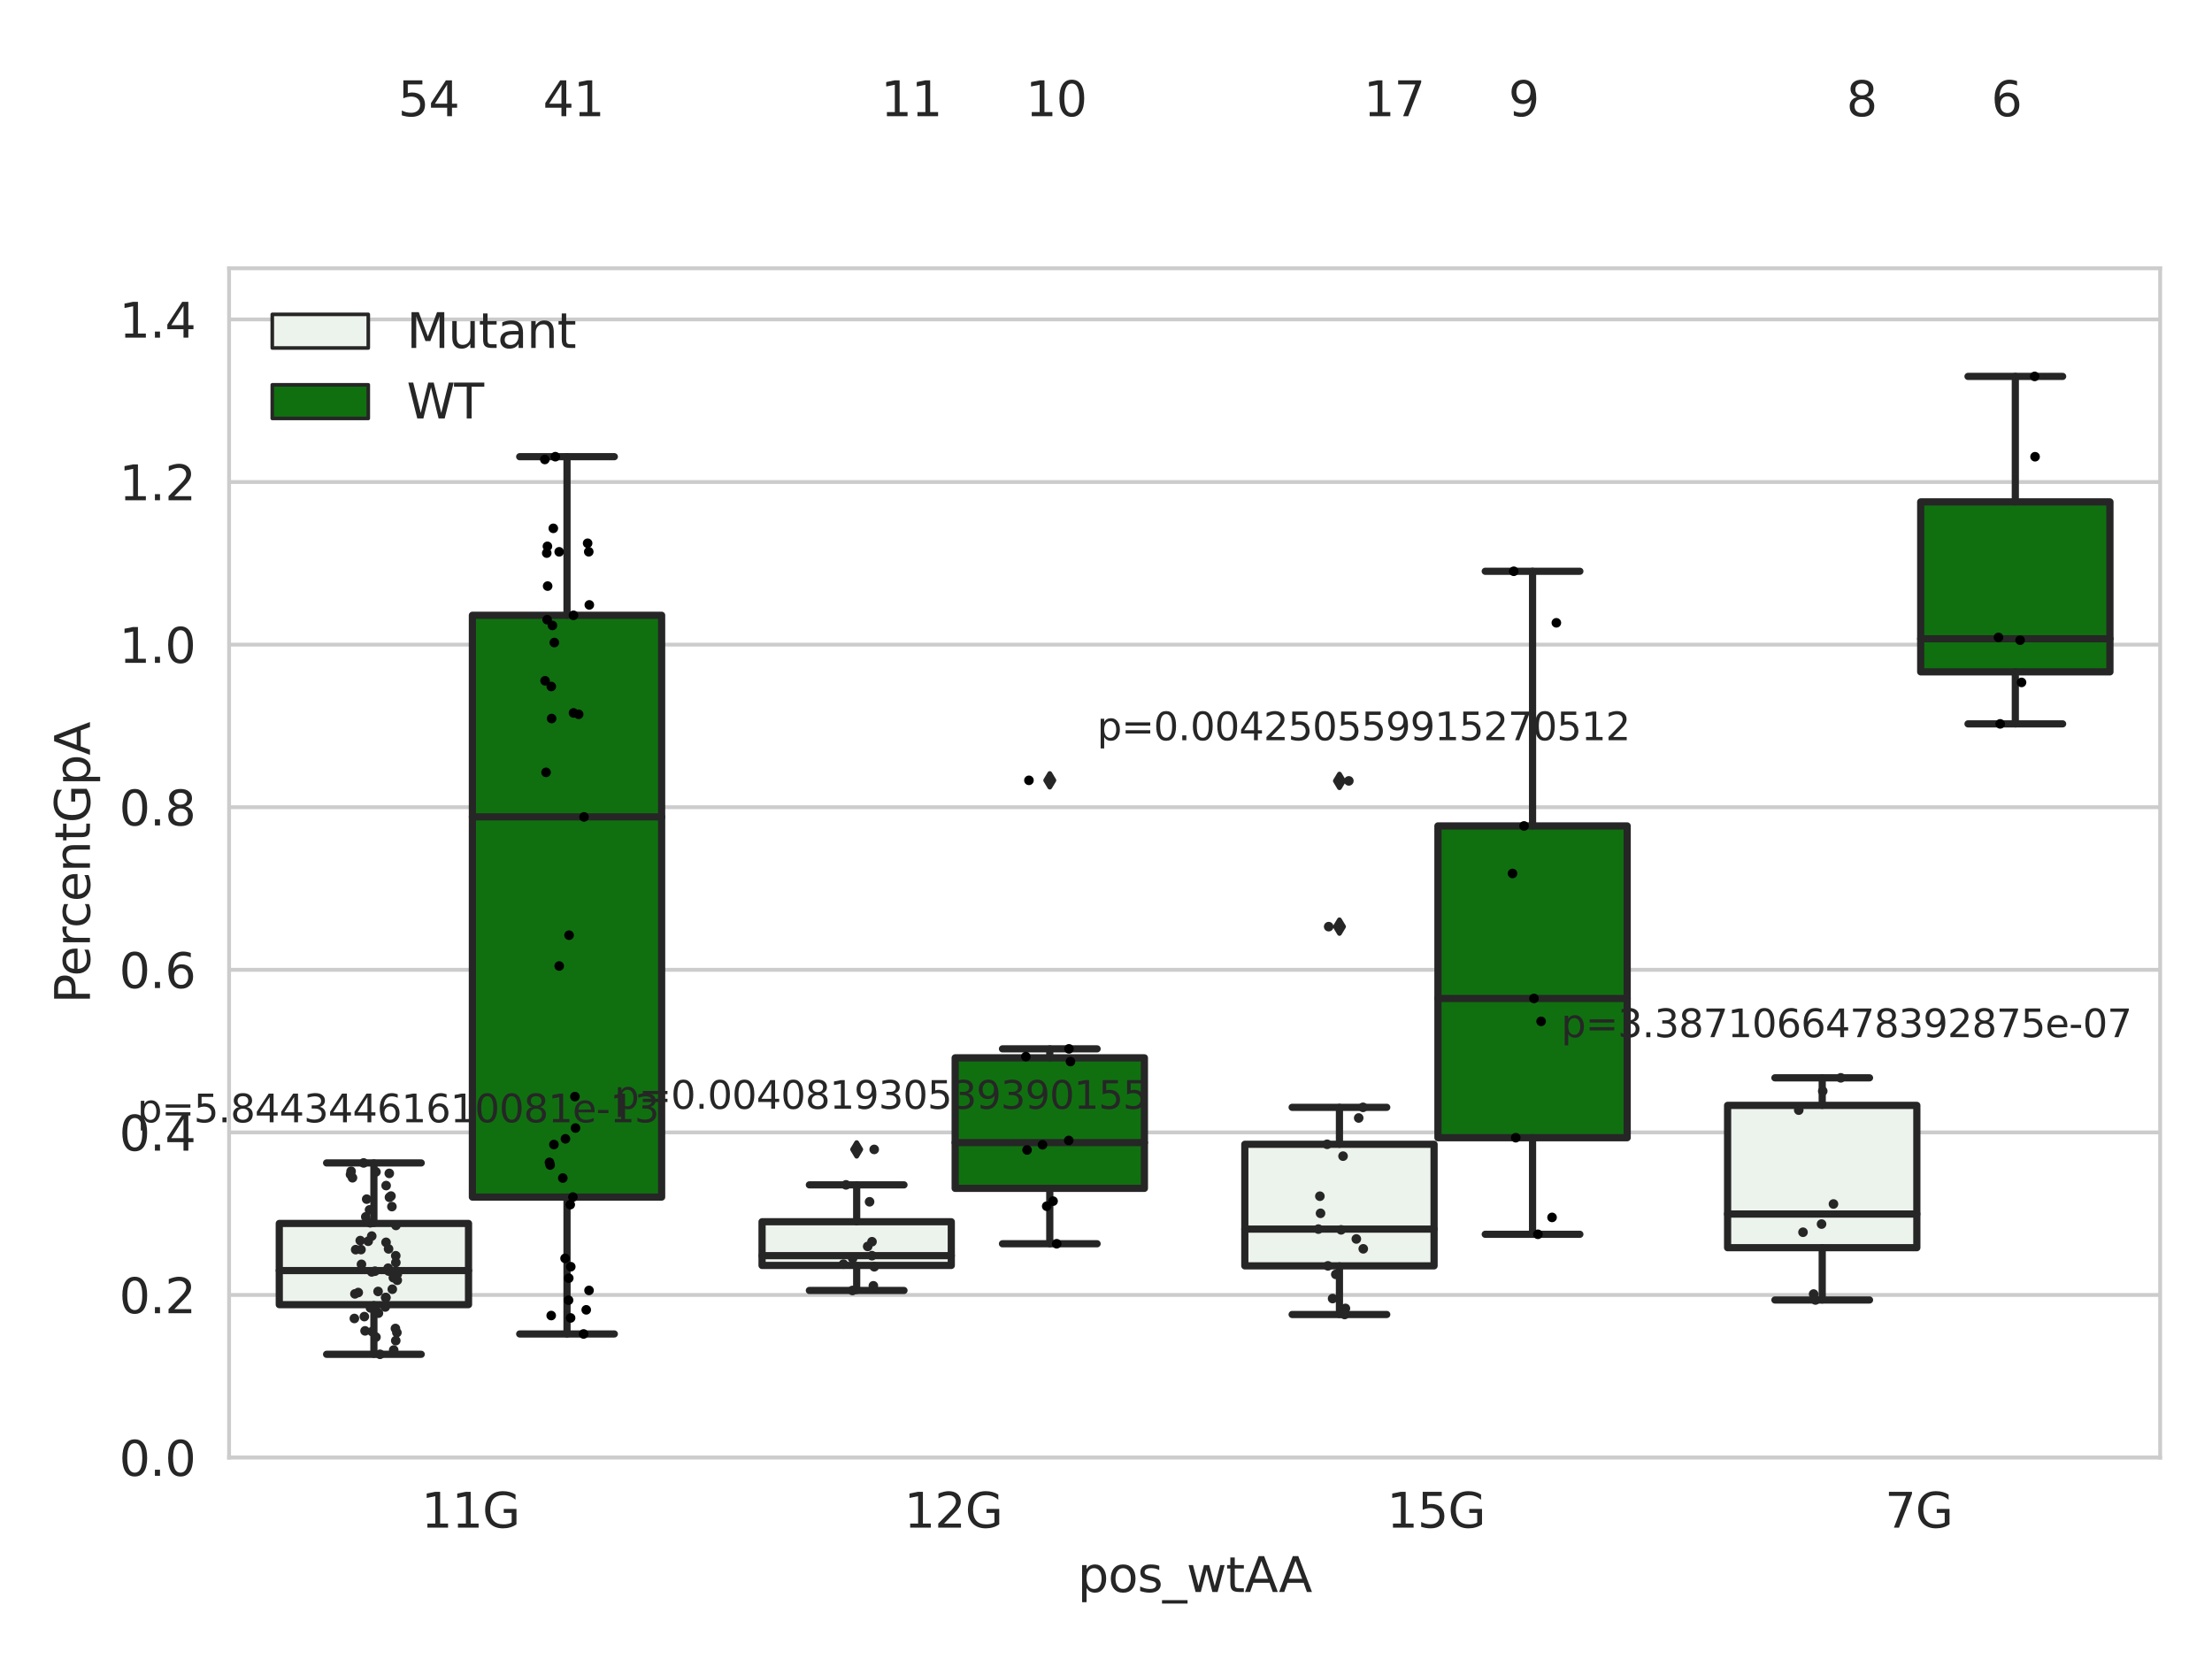 <?xml version="1.0" encoding="utf-8" standalone="no"?>
<!DOCTYPE svg PUBLIC "-//W3C//DTD SVG 1.1//EN"
  "http://www.w3.org/Graphics/SVG/1.1/DTD/svg11.dtd">
<svg xmlns:xlink="http://www.w3.org/1999/xlink" width="460.8pt" height="345.6pt" viewBox="0 0 460.8 345.6" xmlns="http://www.w3.org/2000/svg" version="1.1">
 <defs>
  <style type="text/css">*{stroke-linejoin: round; stroke-linecap: butt}</style>
 </defs>
 <g id="figure_1">
  <g id="patch_1">
   <path d="M 0 345.6 
L 460.8 345.6 
L 460.8 0 
L 0 0 
z
" style="fill: #ffffff"/>
  </g>
  <g id="axes_1">
   <g id="patch_2">
    <path d="M 47.72 303.64 
L 450 303.64 
L 450 55.89 
L 47.72 55.89 
z
" style="fill: #ffffff"/>
   </g>
   <g id="matplotlib.axis_1">
    <g id="xtick_1">
     <g id="text_1">
      <!-- 11G -->
      <g style="fill: #262626" transform="translate(87.768 318.238) scale(0.1 -0.1)">
       <defs>
        <path id="DejaVuSans-31" d="M 794 531 
L 1825 531 
L 1825 4091 
L 703 3866 
L 703 4441 
L 1819 4666 
L 2450 4666 
L 2450 531 
L 3481 531 
L 3481 0 
L 794 0 
L 794 531 
z
" transform="scale(0.016)"/>
        <path id="DejaVuSans-47" d="M 3809 666 
L 3809 1919 
L 2778 1919 
L 2778 2438 
L 4434 2438 
L 4434 434 
Q 4069 175 3628 42 
Q 3188 -91 2688 -91 
Q 1594 -91 976 548 
Q 359 1188 359 2328 
Q 359 3472 976 4111 
Q 1594 4750 2688 4750 
Q 3144 4750 3555 4637 
Q 3966 4525 4313 4306 
L 4313 3634 
Q 3963 3931 3569 4081 
Q 3175 4231 2741 4231 
Q 1884 4231 1454 3753 
Q 1025 3275 1025 2328 
Q 1025 1384 1454 906 
Q 1884 428 2741 428 
Q 3075 428 3337 486 
Q 3600 544 3809 666 
z
" transform="scale(0.016)"/>
       </defs>
       <use xlink:href="#DejaVuSans-31"/>
       <use xlink:href="#DejaVuSans-31" x="63.623"/>
       <use xlink:href="#DejaVuSans-47" x="127.246"/>
      </g>
     </g>
    </g>
    <g id="xtick_2">
     <g id="text_2">
      <!-- 12G -->
      <g style="fill: #262626" transform="translate(188.338 318.238) scale(0.1 -0.1)">
       <defs>
        <path id="DejaVuSans-32" d="M 1228 531 
L 3431 531 
L 3431 0 
L 469 0 
L 469 531 
Q 828 903 1448 1529 
Q 2069 2156 2228 2338 
Q 2531 2678 2651 2914 
Q 2772 3150 2772 3378 
Q 2772 3750 2511 3984 
Q 2250 4219 1831 4219 
Q 1534 4219 1204 4116 
Q 875 4013 500 3803 
L 500 4441 
Q 881 4594 1212 4672 
Q 1544 4750 1819 4750 
Q 2544 4750 2975 4387 
Q 3406 4025 3406 3419 
Q 3406 3131 3298 2873 
Q 3191 2616 2906 2266 
Q 2828 2175 2409 1742 
Q 1991 1309 1228 531 
z
" transform="scale(0.016)"/>
       </defs>
       <use xlink:href="#DejaVuSans-31"/>
       <use xlink:href="#DejaVuSans-32" x="63.623"/>
       <use xlink:href="#DejaVuSans-47" x="127.246"/>
      </g>
     </g>
    </g>
    <g id="xtick_3">
     <g id="text_3">
      <!-- 15G -->
      <g style="fill: #262626" transform="translate(288.908 318.238) scale(0.1 -0.1)">
       <defs>
        <path id="DejaVuSans-35" d="M 691 4666 
L 3169 4666 
L 3169 4134 
L 1269 4134 
L 1269 2991 
Q 1406 3038 1543 3061 
Q 1681 3084 1819 3084 
Q 2600 3084 3056 2656 
Q 3513 2228 3513 1497 
Q 3513 744 3044 326 
Q 2575 -91 1722 -91 
Q 1428 -91 1123 -41 
Q 819 9 494 109 
L 494 744 
Q 775 591 1075 516 
Q 1375 441 1709 441 
Q 2250 441 2565 725 
Q 2881 1009 2881 1497 
Q 2881 1984 2565 2268 
Q 2250 2553 1709 2553 
Q 1456 2553 1204 2497 
Q 953 2441 691 2322 
L 691 4666 
z
" transform="scale(0.016)"/>
       </defs>
       <use xlink:href="#DejaVuSans-31"/>
       <use xlink:href="#DejaVuSans-35" x="63.623"/>
       <use xlink:href="#DejaVuSans-47" x="127.246"/>
      </g>
     </g>
    </g>
    <g id="xtick_4">
     <g id="text_4">
      <!-- 7G -->
      <g style="fill: #262626" transform="translate(392.66 318.238) scale(0.1 -0.1)">
       <defs>
        <path id="DejaVuSans-37" d="M 525 4666 
L 3525 4666 
L 3525 4397 
L 1831 0 
L 1172 0 
L 2766 4134 
L 525 4134 
L 525 4666 
z
" transform="scale(0.016)"/>
       </defs>
       <use xlink:href="#DejaVuSans-37"/>
       <use xlink:href="#DejaVuSans-47" x="63.623"/>
      </g>
     </g>
    </g>
    <g id="text_5">
     <!-- pos_wtAA -->
     <g style="fill: #262626" transform="translate(224.494 331.638) scale(0.1 -0.1)">
      <defs>
       <path id="DejaVuSans-70" d="M 1159 525 
L 1159 -1331 
L 581 -1331 
L 581 3500 
L 1159 3500 
L 1159 2969 
Q 1341 3281 1617 3432 
Q 1894 3584 2278 3584 
Q 2916 3584 3314 3078 
Q 3713 2572 3713 1747 
Q 3713 922 3314 415 
Q 2916 -91 2278 -91 
Q 1894 -91 1617 61 
Q 1341 213 1159 525 
z
M 3116 1747 
Q 3116 2381 2855 2742 
Q 2594 3103 2138 3103 
Q 1681 3103 1420 2742 
Q 1159 2381 1159 1747 
Q 1159 1113 1420 752 
Q 1681 391 2138 391 
Q 2594 391 2855 752 
Q 3116 1113 3116 1747 
z
" transform="scale(0.016)"/>
       <path id="DejaVuSans-6f" d="M 1959 3097 
Q 1497 3097 1228 2736 
Q 959 2375 959 1747 
Q 959 1119 1226 758 
Q 1494 397 1959 397 
Q 2419 397 2687 759 
Q 2956 1122 2956 1747 
Q 2956 2369 2687 2733 
Q 2419 3097 1959 3097 
z
M 1959 3584 
Q 2709 3584 3137 3096 
Q 3566 2609 3566 1747 
Q 3566 888 3137 398 
Q 2709 -91 1959 -91 
Q 1206 -91 779 398 
Q 353 888 353 1747 
Q 353 2609 779 3096 
Q 1206 3584 1959 3584 
z
" transform="scale(0.016)"/>
       <path id="DejaVuSans-73" d="M 2834 3397 
L 2834 2853 
Q 2591 2978 2328 3040 
Q 2066 3103 1784 3103 
Q 1356 3103 1142 2972 
Q 928 2841 928 2578 
Q 928 2378 1081 2264 
Q 1234 2150 1697 2047 
L 1894 2003 
Q 2506 1872 2764 1633 
Q 3022 1394 3022 966 
Q 3022 478 2636 193 
Q 2250 -91 1575 -91 
Q 1294 -91 989 -36 
Q 684 19 347 128 
L 347 722 
Q 666 556 975 473 
Q 1284 391 1588 391 
Q 1994 391 2212 530 
Q 2431 669 2431 922 
Q 2431 1156 2273 1281 
Q 2116 1406 1581 1522 
L 1381 1569 
Q 847 1681 609 1914 
Q 372 2147 372 2553 
Q 372 3047 722 3315 
Q 1072 3584 1716 3584 
Q 2034 3584 2315 3537 
Q 2597 3491 2834 3397 
z
" transform="scale(0.016)"/>
       <path id="DejaVuSans-5f" d="M 3263 -1063 
L 3263 -1509 
L -63 -1509 
L -63 -1063 
L 3263 -1063 
z
" transform="scale(0.016)"/>
       <path id="DejaVuSans-77" d="M 269 3500 
L 844 3500 
L 1563 769 
L 2278 3500 
L 2956 3500 
L 3675 769 
L 4391 3500 
L 4966 3500 
L 4050 0 
L 3372 0 
L 2619 2869 
L 1863 0 
L 1184 0 
L 269 3500 
z
" transform="scale(0.016)"/>
       <path id="DejaVuSans-74" d="M 1172 4494 
L 1172 3500 
L 2356 3500 
L 2356 3053 
L 1172 3053 
L 1172 1153 
Q 1172 725 1289 603 
Q 1406 481 1766 481 
L 2356 481 
L 2356 0 
L 1766 0 
Q 1100 0 847 248 
Q 594 497 594 1153 
L 594 3053 
L 172 3053 
L 172 3500 
L 594 3500 
L 594 4494 
L 1172 4494 
z
" transform="scale(0.016)"/>
       <path id="DejaVuSans-41" d="M 2188 4044 
L 1331 1722 
L 3047 1722 
L 2188 4044 
z
M 1831 4666 
L 2547 4666 
L 4325 0 
L 3669 0 
L 3244 1197 
L 1141 1197 
L 716 0 
L 50 0 
L 1831 4666 
z
" transform="scale(0.016)"/>
      </defs>
      <use xlink:href="#DejaVuSans-70"/>
      <use xlink:href="#DejaVuSans-6f" x="63.477"/>
      <use xlink:href="#DejaVuSans-73" x="124.658"/>
      <use xlink:href="#DejaVuSans-5f" x="176.758"/>
      <use xlink:href="#DejaVuSans-77" x="226.758"/>
      <use xlink:href="#DejaVuSans-74" x="308.545"/>
      <use xlink:href="#DejaVuSans-41" x="347.754"/>
      <use xlink:href="#DejaVuSans-41" x="418.912"/>
     </g>
    </g>
   </g>
   <g id="matplotlib.axis_2">
    <g id="ytick_1">
     <g id="line2d_1">
      <path d="M 47.72 303.64 
L 450 303.64 
" clip-path="url(#pab8b6cdf8a)" style="fill: none; stroke: #cccccc; stroke-width: 0.8; stroke-linecap: round"/>
     </g>
     <g id="text_6">
      <!-- 0.0 -->
      <g style="fill: #262626" transform="translate(24.817 307.439) scale(0.1 -0.1)">
       <defs>
        <path id="DejaVuSans-30" d="M 2034 4250 
Q 1547 4250 1301 3770 
Q 1056 3291 1056 2328 
Q 1056 1369 1301 889 
Q 1547 409 2034 409 
Q 2525 409 2770 889 
Q 3016 1369 3016 2328 
Q 3016 3291 2770 3770 
Q 2525 4250 2034 4250 
z
M 2034 4750 
Q 2819 4750 3233 4129 
Q 3647 3509 3647 2328 
Q 3647 1150 3233 529 
Q 2819 -91 2034 -91 
Q 1250 -91 836 529 
Q 422 1150 422 2328 
Q 422 3509 836 4129 
Q 1250 4750 2034 4750 
z
" transform="scale(0.016)"/>
        <path id="DejaVuSans-2e" d="M 684 794 
L 1344 794 
L 1344 0 
L 684 0 
L 684 794 
z
" transform="scale(0.016)"/>
       </defs>
       <use xlink:href="#DejaVuSans-30"/>
       <use xlink:href="#DejaVuSans-2e" x="63.623"/>
       <use xlink:href="#DejaVuSans-30" x="95.41"/>
      </g>
     </g>
    </g>
    <g id="ytick_2">
     <g id="line2d_2">
      <path d="M 47.72 269.769 
L 450 269.769 
" clip-path="url(#pab8b6cdf8a)" style="fill: none; stroke: #cccccc; stroke-width: 0.8; stroke-linecap: round"/>
     </g>
     <g id="text_7">
      <!-- 0.2 -->
      <g style="fill: #262626" transform="translate(24.817 273.568) scale(0.1 -0.1)">
       <use xlink:href="#DejaVuSans-30"/>
       <use xlink:href="#DejaVuSans-2e" x="63.623"/>
       <use xlink:href="#DejaVuSans-32" x="95.41"/>
      </g>
     </g>
    </g>
    <g id="ytick_3">
     <g id="line2d_3">
      <path d="M 47.72 235.898 
L 450 235.898 
" clip-path="url(#pab8b6cdf8a)" style="fill: none; stroke: #cccccc; stroke-width: 0.8; stroke-linecap: round"/>
     </g>
     <g id="text_8">
      <!-- 0.4 -->
      <g style="fill: #262626" transform="translate(24.817 239.697) scale(0.1 -0.1)">
       <defs>
        <path id="DejaVuSans-34" d="M 2419 4116 
L 825 1625 
L 2419 1625 
L 2419 4116 
z
M 2253 4666 
L 3047 4666 
L 3047 1625 
L 3713 1625 
L 3713 1100 
L 3047 1100 
L 3047 0 
L 2419 0 
L 2419 1100 
L 313 1100 
L 313 1709 
L 2253 4666 
z
" transform="scale(0.016)"/>
       </defs>
       <use xlink:href="#DejaVuSans-30"/>
       <use xlink:href="#DejaVuSans-2e" x="63.623"/>
       <use xlink:href="#DejaVuSans-34" x="95.41"/>
      </g>
     </g>
    </g>
    <g id="ytick_4">
     <g id="line2d_4">
      <path d="M 47.72 202.026 
L 450 202.026 
" clip-path="url(#pab8b6cdf8a)" style="fill: none; stroke: #cccccc; stroke-width: 0.8; stroke-linecap: round"/>
     </g>
     <g id="text_9">
      <!-- 0.6 -->
      <g style="fill: #262626" transform="translate(24.817 205.826) scale(0.1 -0.1)">
       <defs>
        <path id="DejaVuSans-36" d="M 2113 2584 
Q 1688 2584 1439 2293 
Q 1191 2003 1191 1497 
Q 1191 994 1439 701 
Q 1688 409 2113 409 
Q 2538 409 2786 701 
Q 3034 994 3034 1497 
Q 3034 2003 2786 2293 
Q 2538 2584 2113 2584 
z
M 3366 4563 
L 3366 3988 
Q 3128 4100 2886 4159 
Q 2644 4219 2406 4219 
Q 1781 4219 1451 3797 
Q 1122 3375 1075 2522 
Q 1259 2794 1537 2939 
Q 1816 3084 2150 3084 
Q 2853 3084 3261 2657 
Q 3669 2231 3669 1497 
Q 3669 778 3244 343 
Q 2819 -91 2113 -91 
Q 1303 -91 875 529 
Q 447 1150 447 2328 
Q 447 3434 972 4092 
Q 1497 4750 2381 4750 
Q 2619 4750 2861 4703 
Q 3103 4656 3366 4563 
z
" transform="scale(0.016)"/>
       </defs>
       <use xlink:href="#DejaVuSans-30"/>
       <use xlink:href="#DejaVuSans-2e" x="63.623"/>
       <use xlink:href="#DejaVuSans-36" x="95.41"/>
      </g>
     </g>
    </g>
    <g id="ytick_5">
     <g id="line2d_5">
      <path d="M 47.72 168.155 
L 450 168.155 
" clip-path="url(#pab8b6cdf8a)" style="fill: none; stroke: #cccccc; stroke-width: 0.8; stroke-linecap: round"/>
     </g>
     <g id="text_10">
      <!-- 0.8 -->
      <g style="fill: #262626" transform="translate(24.817 171.954) scale(0.1 -0.1)">
       <defs>
        <path id="DejaVuSans-38" d="M 2034 2216 
Q 1584 2216 1326 1975 
Q 1069 1734 1069 1313 
Q 1069 891 1326 650 
Q 1584 409 2034 409 
Q 2484 409 2743 651 
Q 3003 894 3003 1313 
Q 3003 1734 2745 1975 
Q 2488 2216 2034 2216 
z
M 1403 2484 
Q 997 2584 770 2862 
Q 544 3141 544 3541 
Q 544 4100 942 4425 
Q 1341 4750 2034 4750 
Q 2731 4750 3128 4425 
Q 3525 4100 3525 3541 
Q 3525 3141 3298 2862 
Q 3072 2584 2669 2484 
Q 3125 2378 3379 2068 
Q 3634 1759 3634 1313 
Q 3634 634 3220 271 
Q 2806 -91 2034 -91 
Q 1263 -91 848 271 
Q 434 634 434 1313 
Q 434 1759 690 2068 
Q 947 2378 1403 2484 
z
M 1172 3481 
Q 1172 3119 1398 2916 
Q 1625 2713 2034 2713 
Q 2441 2713 2670 2916 
Q 2900 3119 2900 3481 
Q 2900 3844 2670 4047 
Q 2441 4250 2034 4250 
Q 1625 4250 1398 4047 
Q 1172 3844 1172 3481 
z
" transform="scale(0.016)"/>
       </defs>
       <use xlink:href="#DejaVuSans-30"/>
       <use xlink:href="#DejaVuSans-2e" x="63.623"/>
       <use xlink:href="#DejaVuSans-38" x="95.41"/>
      </g>
     </g>
    </g>
    <g id="ytick_6">
     <g id="line2d_6">
      <path d="M 47.72 134.284 
L 450 134.284 
" clip-path="url(#pab8b6cdf8a)" style="fill: none; stroke: #cccccc; stroke-width: 0.8; stroke-linecap: round"/>
     </g>
     <g id="text_11">
      <!-- 1.0 -->
      <g style="fill: #262626" transform="translate(24.817 138.083) scale(0.1 -0.1)">
       <use xlink:href="#DejaVuSans-31"/>
       <use xlink:href="#DejaVuSans-2e" x="63.623"/>
       <use xlink:href="#DejaVuSans-30" x="95.41"/>
      </g>
     </g>
    </g>
    <g id="ytick_7">
     <g id="line2d_7">
      <path d="M 47.72 100.413 
L 450 100.413 
" clip-path="url(#pab8b6cdf8a)" style="fill: none; stroke: #cccccc; stroke-width: 0.8; stroke-linecap: round"/>
     </g>
     <g id="text_12">
      <!-- 1.2 -->
      <g style="fill: #262626" transform="translate(24.817 104.212) scale(0.1 -0.1)">
       <use xlink:href="#DejaVuSans-31"/>
       <use xlink:href="#DejaVuSans-2e" x="63.623"/>
       <use xlink:href="#DejaVuSans-32" x="95.41"/>
      </g>
     </g>
    </g>
    <g id="ytick_8">
     <g id="line2d_8">
      <path d="M 47.72 66.542 
L 450 66.542 
" clip-path="url(#pab8b6cdf8a)" style="fill: none; stroke: #cccccc; stroke-width: 0.8; stroke-linecap: round"/>
     </g>
     <g id="text_13">
      <!-- 1.4 -->
      <g style="fill: #262626" transform="translate(24.817 70.341) scale(0.1 -0.1)">
       <use xlink:href="#DejaVuSans-31"/>
       <use xlink:href="#DejaVuSans-2e" x="63.623"/>
       <use xlink:href="#DejaVuSans-34" x="95.41"/>
      </g>
     </g>
    </g>
    <g id="text_14">
     <!-- PercentGpA -->
     <g style="fill: #262626" transform="translate(18.737 209.041) rotate(-90) scale(0.1 -0.1)">
      <defs>
       <path id="DejaVuSans-50" d="M 1259 4147 
L 1259 2394 
L 2053 2394 
Q 2494 2394 2734 2622 
Q 2975 2850 2975 3272 
Q 2975 3691 2734 3919 
Q 2494 4147 2053 4147 
L 1259 4147 
z
M 628 4666 
L 2053 4666 
Q 2838 4666 3239 4311 
Q 3641 3956 3641 3272 
Q 3641 2581 3239 2228 
Q 2838 1875 2053 1875 
L 1259 1875 
L 1259 0 
L 628 0 
L 628 4666 
z
" transform="scale(0.016)"/>
       <path id="DejaVuSans-65" d="M 3597 1894 
L 3597 1613 
L 953 1613 
Q 991 1019 1311 708 
Q 1631 397 2203 397 
Q 2534 397 2845 478 
Q 3156 559 3463 722 
L 3463 178 
Q 3153 47 2828 -22 
Q 2503 -91 2169 -91 
Q 1331 -91 842 396 
Q 353 884 353 1716 
Q 353 2575 817 3079 
Q 1281 3584 2069 3584 
Q 2775 3584 3186 3129 
Q 3597 2675 3597 1894 
z
M 3022 2063 
Q 3016 2534 2758 2815 
Q 2500 3097 2075 3097 
Q 1594 3097 1305 2825 
Q 1016 2553 972 2059 
L 3022 2063 
z
" transform="scale(0.016)"/>
       <path id="DejaVuSans-72" d="M 2631 2963 
Q 2534 3019 2420 3045 
Q 2306 3072 2169 3072 
Q 1681 3072 1420 2755 
Q 1159 2438 1159 1844 
L 1159 0 
L 581 0 
L 581 3500 
L 1159 3500 
L 1159 2956 
Q 1341 3275 1631 3429 
Q 1922 3584 2338 3584 
Q 2397 3584 2469 3576 
Q 2541 3569 2628 3553 
L 2631 2963 
z
" transform="scale(0.016)"/>
       <path id="DejaVuSans-63" d="M 3122 3366 
L 3122 2828 
Q 2878 2963 2633 3030 
Q 2388 3097 2138 3097 
Q 1578 3097 1268 2742 
Q 959 2388 959 1747 
Q 959 1106 1268 751 
Q 1578 397 2138 397 
Q 2388 397 2633 464 
Q 2878 531 3122 666 
L 3122 134 
Q 2881 22 2623 -34 
Q 2366 -91 2075 -91 
Q 1284 -91 818 406 
Q 353 903 353 1747 
Q 353 2603 823 3093 
Q 1294 3584 2113 3584 
Q 2378 3584 2631 3529 
Q 2884 3475 3122 3366 
z
" transform="scale(0.016)"/>
       <path id="DejaVuSans-6e" d="M 3513 2113 
L 3513 0 
L 2938 0 
L 2938 2094 
Q 2938 2591 2744 2837 
Q 2550 3084 2163 3084 
Q 1697 3084 1428 2787 
Q 1159 2491 1159 1978 
L 1159 0 
L 581 0 
L 581 3500 
L 1159 3500 
L 1159 2956 
Q 1366 3272 1645 3428 
Q 1925 3584 2291 3584 
Q 2894 3584 3203 3211 
Q 3513 2838 3513 2113 
z
" transform="scale(0.016)"/>
      </defs>
      <use xlink:href="#DejaVuSans-50"/>
      <use xlink:href="#DejaVuSans-65" x="56.678"/>
      <use xlink:href="#DejaVuSans-72" x="118.201"/>
      <use xlink:href="#DejaVuSans-63" x="157.064"/>
      <use xlink:href="#DejaVuSans-65" x="212.045"/>
      <use xlink:href="#DejaVuSans-6e" x="273.568"/>
      <use xlink:href="#DejaVuSans-74" x="336.947"/>
      <use xlink:href="#DejaVuSans-47" x="376.156"/>
      <use xlink:href="#DejaVuSans-70" x="453.646"/>
      <use xlink:href="#DejaVuSans-41" x="517.123"/>
     </g>
    </g>
   </g>
   <g id="patch_3">
    <path d="M 58.179 271.781 
L 97.603 271.781 
L 97.603 254.868 
L 58.179 254.868 
L 58.179 271.781 
z
" clip-path="url(#pab8b6cdf8a)" style="fill: #ecf2ec; stroke: #262626; stroke-width: 1.5; stroke-linejoin: miter"/>
   </g>
   <g id="patch_4">
    <path d="M 98.407 249.373 
L 137.831 249.373 
L 137.831 128.176 
L 98.407 128.176 
L 98.407 249.373 
z
" clip-path="url(#pab8b6cdf8a)" style="fill: #107010; stroke: #262626; stroke-width: 1.5; stroke-linejoin: miter"/>
   </g>
   <g id="patch_5">
    <path d="M 158.749 263.616 
L 198.173 263.616 
L 198.173 254.514 
L 158.749 254.514 
L 158.749 263.616 
z
" clip-path="url(#pab8b6cdf8a)" style="fill: #ecf2ec; stroke: #262626; stroke-width: 1.5; stroke-linejoin: miter"/>
   </g>
   <g id="patch_6">
    <path d="M 198.977 247.554 
L 238.401 247.554 
L 238.401 220.367 
L 198.977 220.367 
L 198.977 247.554 
z
" clip-path="url(#pab8b6cdf8a)" style="fill: #107010; stroke: #262626; stroke-width: 1.5; stroke-linejoin: miter"/>
   </g>
   <g id="patch_7">
    <path d="M 259.319 263.703 
L 298.743 263.703 
L 298.743 238.376 
L 259.319 238.376 
L 259.319 263.703 
z
" clip-path="url(#pab8b6cdf8a)" style="fill: #ecf2ec; stroke: #262626; stroke-width: 1.5; stroke-linejoin: miter"/>
   </g>
   <g id="patch_8">
    <path d="M 299.547 237.005 
L 338.971 237.005 
L 338.971 172.057 
L 299.547 172.057 
L 299.547 237.005 
z
" clip-path="url(#pab8b6cdf8a)" style="fill: #107010; stroke: #262626; stroke-width: 1.5; stroke-linejoin: miter"/>
   </g>
   <g id="patch_9">
    <path d="M 359.889 259.918 
L 399.313 259.918 
L 399.313 230.271 
L 359.889 230.271 
L 359.889 259.918 
z
" clip-path="url(#pab8b6cdf8a)" style="fill: #ecf2ec; stroke: #262626; stroke-width: 1.5; stroke-linejoin: miter"/>
   </g>
   <g id="patch_10">
    <path d="M 400.117 139.959 
L 439.541 139.959 
L 439.541 104.552 
L 400.117 104.552 
L 400.117 139.959 
z
" clip-path="url(#pab8b6cdf8a)" style="fill: #107010; stroke: #262626; stroke-width: 1.5; stroke-linejoin: miter"/>
   </g>
   <g id="patch_11">
    <path d="M 98.005 303.64 
L 98.005 303.64 
L 98.005 303.64 
L 98.005 303.64 
z
" clip-path="url(#pab8b6cdf8a)" style="fill: #ecf2ec; stroke: #262626; stroke-width: 0.75; stroke-linejoin: miter"/>
   </g>
   <g id="patch_12">
    <path d="M 98.005 303.64 
L 98.005 303.64 
L 98.005 303.64 
L 98.005 303.64 
z
" clip-path="url(#pab8b6cdf8a)" style="fill: #107010; stroke: #262626; stroke-width: 0.75; stroke-linejoin: miter"/>
   </g>
   <g id="PathCollection_1"/>
   <g id="PathCollection_2"/>
   <g id="line2d_9">
    <path d="M 77.891 271.781 
L 77.891 282.127 
" clip-path="url(#pab8b6cdf8a)" style="fill: none; stroke: #262626; stroke-width: 1.5; stroke-linecap: round"/>
   </g>
   <g id="line2d_10">
    <path d="M 77.891 254.868 
L 77.891 242.261 
" clip-path="url(#pab8b6cdf8a)" style="fill: none; stroke: #262626; stroke-width: 1.5; stroke-linecap: round"/>
   </g>
   <g id="line2d_11">
    <path d="M 68.035 282.127 
L 87.747 282.127 
" clip-path="url(#pab8b6cdf8a)" style="fill: none; stroke: #262626; stroke-width: 1.5; stroke-linecap: round"/>
   </g>
   <g id="line2d_12">
    <path d="M 68.035 242.261 
L 87.747 242.261 
" clip-path="url(#pab8b6cdf8a)" style="fill: none; stroke: #262626; stroke-width: 1.5; stroke-linecap: round"/>
   </g>
   <g id="line2d_13"/>
   <g id="line2d_14">
    <path d="M 118.119 249.373 
L 118.119 277.888 
" clip-path="url(#pab8b6cdf8a)" style="fill: none; stroke: #262626; stroke-width: 1.5; stroke-linecap: round"/>
   </g>
   <g id="line2d_15">
    <path d="M 118.119 128.176 
L 118.119 95.136 
" clip-path="url(#pab8b6cdf8a)" style="fill: none; stroke: #262626; stroke-width: 1.5; stroke-linecap: round"/>
   </g>
   <g id="line2d_16">
    <path d="M 108.263 277.888 
L 127.975 277.888 
" clip-path="url(#pab8b6cdf8a)" style="fill: none; stroke: #262626; stroke-width: 1.5; stroke-linecap: round"/>
   </g>
   <g id="line2d_17">
    <path d="M 108.263 95.136 
L 127.975 95.136 
" clip-path="url(#pab8b6cdf8a)" style="fill: none; stroke: #262626; stroke-width: 1.5; stroke-linecap: round"/>
   </g>
   <g id="line2d_18"/>
   <g id="line2d_19">
    <path d="M 178.461 263.616 
L 178.461 268.83 
" clip-path="url(#pab8b6cdf8a)" style="fill: none; stroke: #262626; stroke-width: 1.5; stroke-linecap: round"/>
   </g>
   <g id="line2d_20">
    <path d="M 178.461 254.514 
L 178.461 246.829 
" clip-path="url(#pab8b6cdf8a)" style="fill: none; stroke: #262626; stroke-width: 1.5; stroke-linecap: round"/>
   </g>
   <g id="line2d_21">
    <path d="M 168.605 268.83 
L 188.317 268.83 
" clip-path="url(#pab8b6cdf8a)" style="fill: none; stroke: #262626; stroke-width: 1.5; stroke-linecap: round"/>
   </g>
   <g id="line2d_22">
    <path d="M 168.605 246.829 
L 188.317 246.829 
" clip-path="url(#pab8b6cdf8a)" style="fill: none; stroke: #262626; stroke-width: 1.5; stroke-linecap: round"/>
   </g>
   <g id="line2d_23">
    <defs>
     <path id="m88e74459ff" d="M -0 1.414 
L 0.849 0 
L 0 -1.414 
L -0.849 -0 
z
" style="stroke: #262626; stroke-linejoin: miter"/>
    </defs>
    <g clip-path="url(#pab8b6cdf8a)">
     <use xlink:href="#m88e74459ff" x="178.461" y="239.445" style="fill: #262626; stroke: #262626; stroke-linejoin: miter"/>
    </g>
   </g>
   <g id="line2d_24">
    <path d="M 218.689 247.554 
L 218.689 259.097 
" clip-path="url(#pab8b6cdf8a)" style="fill: none; stroke: #262626; stroke-width: 1.5; stroke-linecap: round"/>
   </g>
   <g id="line2d_25">
    <path d="M 218.689 220.367 
L 218.689 218.497 
" clip-path="url(#pab8b6cdf8a)" style="fill: none; stroke: #262626; stroke-width: 1.5; stroke-linecap: round"/>
   </g>
   <g id="line2d_26">
    <path d="M 208.833 259.097 
L 228.545 259.097 
" clip-path="url(#pab8b6cdf8a)" style="fill: none; stroke: #262626; stroke-width: 1.5; stroke-linecap: round"/>
   </g>
   <g id="line2d_27">
    <path d="M 208.833 218.497 
L 228.545 218.497 
" clip-path="url(#pab8b6cdf8a)" style="fill: none; stroke: #262626; stroke-width: 1.5; stroke-linecap: round"/>
   </g>
   <g id="line2d_28">
    <g clip-path="url(#pab8b6cdf8a)">
     <use xlink:href="#m88e74459ff" x="218.689" y="162.558" style="fill: #262626; stroke: #262626; stroke-linejoin: miter"/>
    </g>
   </g>
   <g id="line2d_29">
    <path d="M 279.031 263.703 
L 279.031 273.835 
" clip-path="url(#pab8b6cdf8a)" style="fill: none; stroke: #262626; stroke-width: 1.5; stroke-linecap: round"/>
   </g>
   <g id="line2d_30">
    <path d="M 279.031 238.376 
L 279.031 230.677 
" clip-path="url(#pab8b6cdf8a)" style="fill: none; stroke: #262626; stroke-width: 1.5; stroke-linecap: round"/>
   </g>
   <g id="line2d_31">
    <path d="M 269.175 273.835 
L 288.887 273.835 
" clip-path="url(#pab8b6cdf8a)" style="fill: none; stroke: #262626; stroke-width: 1.5; stroke-linecap: round"/>
   </g>
   <g id="line2d_32">
    <path d="M 269.175 230.677 
L 288.887 230.677 
" clip-path="url(#pab8b6cdf8a)" style="fill: none; stroke: #262626; stroke-width: 1.5; stroke-linecap: round"/>
   </g>
   <g id="line2d_33">
    <g clip-path="url(#pab8b6cdf8a)">
     <use xlink:href="#m88e74459ff" x="279.031" y="162.674" style="fill: #262626; stroke: #262626; stroke-linejoin: miter"/>
     <use xlink:href="#m88e74459ff" x="279.031" y="193.035" style="fill: #262626; stroke: #262626; stroke-linejoin: miter"/>
    </g>
   </g>
   <g id="line2d_34">
    <path d="M 319.259 237.005 
L 319.259 257.124 
" clip-path="url(#pab8b6cdf8a)" style="fill: none; stroke: #262626; stroke-width: 1.5; stroke-linecap: round"/>
   </g>
   <g id="line2d_35">
    <path d="M 319.259 172.057 
L 319.259 119.005 
" clip-path="url(#pab8b6cdf8a)" style="fill: none; stroke: #262626; stroke-width: 1.5; stroke-linecap: round"/>
   </g>
   <g id="line2d_36">
    <path d="M 309.403 257.124 
L 329.115 257.124 
" clip-path="url(#pab8b6cdf8a)" style="fill: none; stroke: #262626; stroke-width: 1.5; stroke-linecap: round"/>
   </g>
   <g id="line2d_37">
    <path d="M 309.403 119.005 
L 329.115 119.005 
" clip-path="url(#pab8b6cdf8a)" style="fill: none; stroke: #262626; stroke-width: 1.5; stroke-linecap: round"/>
   </g>
   <g id="line2d_38"/>
   <g id="line2d_39">
    <path d="M 379.601 259.918 
L 379.601 270.81 
" clip-path="url(#pab8b6cdf8a)" style="fill: none; stroke: #262626; stroke-width: 1.5; stroke-linecap: round"/>
   </g>
   <g id="line2d_40">
    <path d="M 379.601 230.271 
L 379.601 224.532 
" clip-path="url(#pab8b6cdf8a)" style="fill: none; stroke: #262626; stroke-width: 1.5; stroke-linecap: round"/>
   </g>
   <g id="line2d_41">
    <path d="M 369.745 270.81 
L 389.457 270.81 
" clip-path="url(#pab8b6cdf8a)" style="fill: none; stroke: #262626; stroke-width: 1.5; stroke-linecap: round"/>
   </g>
   <g id="line2d_42">
    <path d="M 369.745 224.532 
L 389.457 224.532 
" clip-path="url(#pab8b6cdf8a)" style="fill: none; stroke: #262626; stroke-width: 1.5; stroke-linecap: round"/>
   </g>
   <g id="line2d_43"/>
   <g id="line2d_44">
    <path d="M 419.829 139.959 
L 419.829 150.795 
" clip-path="url(#pab8b6cdf8a)" style="fill: none; stroke: #262626; stroke-width: 1.5; stroke-linecap: round"/>
   </g>
   <g id="line2d_45">
    <path d="M 419.829 104.552 
L 419.829 78.412 
" clip-path="url(#pab8b6cdf8a)" style="fill: none; stroke: #262626; stroke-width: 1.5; stroke-linecap: round"/>
   </g>
   <g id="line2d_46">
    <path d="M 409.973 150.795 
L 429.685 150.795 
" clip-path="url(#pab8b6cdf8a)" style="fill: none; stroke: #262626; stroke-width: 1.5; stroke-linecap: round"/>
   </g>
   <g id="line2d_47">
    <path d="M 409.973 78.412 
L 429.685 78.412 
" clip-path="url(#pab8b6cdf8a)" style="fill: none; stroke: #262626; stroke-width: 1.5; stroke-linecap: round"/>
   </g>
   <g id="line2d_48"/>
   <g id="line2d_49">
    <path d="M 58.179 264.681 
L 97.603 264.681 
" clip-path="url(#pab8b6cdf8a)" style="fill: none; stroke: #262626; stroke-width: 1.5; stroke-linecap: round"/>
   </g>
   <g id="line2d_50">
    <path d="M 98.407 170.179 
L 137.831 170.179 
" clip-path="url(#pab8b6cdf8a)" style="fill: none; stroke: #262626; stroke-width: 1.5; stroke-linecap: round"/>
   </g>
   <g id="line2d_51">
    <path d="M 158.749 261.579 
L 198.173 261.579 
" clip-path="url(#pab8b6cdf8a)" style="fill: none; stroke: #262626; stroke-width: 1.5; stroke-linecap: round"/>
   </g>
   <g id="line2d_52">
    <path d="M 198.977 238.026 
L 238.401 238.026 
" clip-path="url(#pab8b6cdf8a)" style="fill: none; stroke: #262626; stroke-width: 1.5; stroke-linecap: round"/>
   </g>
   <g id="line2d_53">
    <path d="M 259.319 256.044 
L 298.743 256.044 
" clip-path="url(#pab8b6cdf8a)" style="fill: none; stroke: #262626; stroke-width: 1.5; stroke-linecap: round"/>
   </g>
   <g id="line2d_54">
    <path d="M 299.547 207.995 
L 338.971 207.995 
" clip-path="url(#pab8b6cdf8a)" style="fill: none; stroke: #262626; stroke-width: 1.5; stroke-linecap: round"/>
   </g>
   <g id="line2d_55">
    <path d="M 359.889 252.905 
L 399.313 252.905 
" clip-path="url(#pab8b6cdf8a)" style="fill: none; stroke: #262626; stroke-width: 1.5; stroke-linecap: round"/>
   </g>
   <g id="line2d_56">
    <path d="M 400.117 133.07 
L 439.541 133.07 
" clip-path="url(#pab8b6cdf8a)" style="fill: none; stroke: #262626; stroke-width: 1.5; stroke-linecap: round"/>
   </g>
   <g id="patch_13">
    <path d="M 47.72 303.64 
L 47.72 55.89 
" style="fill: none; stroke: #cccccc; stroke-width: 0.8; stroke-linejoin: miter; stroke-linecap: square"/>
   </g>
   <g id="patch_14">
    <path d="M 450 303.64 
L 450 55.89 
" style="fill: none; stroke: #cccccc; stroke-width: 0.8; stroke-linejoin: miter; stroke-linecap: square"/>
   </g>
   <g id="patch_15">
    <path d="M 47.72 303.64 
L 450 303.64 
" style="fill: none; stroke: #cccccc; stroke-width: 0.8; stroke-linejoin: miter; stroke-linecap: square"/>
   </g>
   <g id="patch_16">
    <path d="M 47.72 55.89 
L 450 55.89 
" style="fill: none; stroke: #cccccc; stroke-width: 0.8; stroke-linejoin: miter; stroke-linecap: square"/>
   </g>
   <g id="PathCollection_3">
    <defs>
     <path id="C0_0_0bbb41b288" d="M 0 1 
C 0.265 1 0.52 0.895 0.707 0.707 
C 0.895 0.52 1 0.265 1 -0 
C 1 -0.265 0.895 -0.52 0.707 -0.707 
C 0.52 -0.895 0.265 -1 0 -1 
C -0.265 -1 -0.52 -0.895 -0.707 -0.707 
C -0.895 -0.52 -1 -0.265 -1 0 
C -1 0.265 -0.895 0.52 -0.707 0.707 
C -0.52 0.895 -0.265 1 0 1 
z
"/>
    </defs>
    <g clip-path="url(#pab8b6cdf8a)">
     <use xlink:href="#C0_0_0bbb41b288" x="80.946" y="260.165" style="fill: #262626"/>
    </g>
    <g clip-path="url(#pab8b6cdf8a)">
     <use xlink:href="#C0_0_0bbb41b288" x="75.299" y="263.381" style="fill: #262626"/>
    </g>
    <g clip-path="url(#pab8b6cdf8a)">
     <use xlink:href="#C0_0_0bbb41b288" x="80.438" y="246.978" style="fill: #262626"/>
    </g>
    <g clip-path="url(#pab8b6cdf8a)">
     <use xlink:href="#C0_0_0bbb41b288" x="78.373" y="273.124" style="fill: #262626"/>
    </g>
    <g clip-path="url(#pab8b6cdf8a)">
     <use xlink:href="#C0_0_0bbb41b288" x="75.046" y="258.436" style="fill: #262626"/>
    </g>
    <g clip-path="url(#pab8b6cdf8a)">
     <use xlink:href="#C0_0_0bbb41b288" x="75.199" y="260.313" style="fill: #262626"/>
    </g>
    <g clip-path="url(#pab8b6cdf8a)">
     <use xlink:href="#C0_0_0bbb41b288" x="76.388" y="249.802" style="fill: #262626"/>
    </g>
    <g clip-path="url(#pab8b6cdf8a)">
     <use xlink:href="#C0_0_0bbb41b288" x="78.317" y="278.545" style="fill: #262626"/>
    </g>
    <g clip-path="url(#pab8b6cdf8a)">
     <use xlink:href="#C0_0_0bbb41b288" x="76.704" y="258.573" style="fill: #262626"/>
    </g>
    <g clip-path="url(#pab8b6cdf8a)">
     <use xlink:href="#C0_0_0bbb41b288" x="78.318" y="244.127" style="fill: #262626"/>
    </g>
    <g clip-path="url(#pab8b6cdf8a)">
     <use xlink:href="#C0_0_0bbb41b288" x="82.461" y="263.01" style="fill: #262626"/>
    </g>
    <g clip-path="url(#pab8b6cdf8a)">
     <use xlink:href="#C0_0_0bbb41b288" x="80.808" y="264.576" style="fill: #262626"/>
    </g>
    <g clip-path="url(#pab8b6cdf8a)">
     <use xlink:href="#C0_0_0bbb41b288" x="77.175" y="272.462" style="fill: #262626"/>
    </g>
    <g clip-path="url(#pab8b6cdf8a)">
     <use xlink:href="#C0_0_0bbb41b288" x="78.114" y="264.811" style="fill: #262626"/>
    </g>
    <g clip-path="url(#pab8b6cdf8a)">
     <use xlink:href="#C0_0_0bbb41b288" x="73.141" y="243.995" style="fill: #262626"/>
    </g>
    <g clip-path="url(#pab8b6cdf8a)">
     <use xlink:href="#C0_0_0bbb41b288" x="82.377" y="276.746" style="fill: #262626"/>
    </g>
    <g clip-path="url(#pab8b6cdf8a)">
     <use xlink:href="#C0_0_0bbb41b288" x="82.574" y="264.963" style="fill: #262626"/>
    </g>
    <g clip-path="url(#pab8b6cdf8a)">
     <use xlink:href="#C0_0_0bbb41b288" x="82.759" y="266.702" style="fill: #262626"/>
    </g>
    <g clip-path="url(#pab8b6cdf8a)">
     <use xlink:href="#C0_0_0bbb41b288" x="82.016" y="281.239" style="fill: #262626"/>
    </g>
    <g clip-path="url(#pab8b6cdf8a)">
     <use xlink:href="#C0_0_0bbb41b288" x="73.02" y="244.674" style="fill: #262626"/>
    </g>
    <g clip-path="url(#pab8b6cdf8a)">
     <use xlink:href="#C0_0_0bbb41b288" x="77.514" y="277.392" style="fill: #262626"/>
    </g>
    <g clip-path="url(#pab8b6cdf8a)">
     <use xlink:href="#C0_0_0bbb41b288" x="80.96" y="264.786" style="fill: #262626"/>
    </g>
    <g clip-path="url(#pab8b6cdf8a)">
     <use xlink:href="#C0_0_0bbb41b288" x="77.44" y="257.498" style="fill: #262626"/>
    </g>
    <g clip-path="url(#pab8b6cdf8a)">
     <use xlink:href="#C0_0_0bbb41b288" x="76.05" y="277.244" style="fill: #262626"/>
    </g>
    <g clip-path="url(#pab8b6cdf8a)">
     <use xlink:href="#C0_0_0bbb41b288" x="75.9" y="274.272" style="fill: #262626"/>
    </g>
    <g clip-path="url(#pab8b6cdf8a)">
     <use xlink:href="#C0_0_0bbb41b288" x="80.251" y="272.271" style="fill: #262626"/>
    </g>
    <g clip-path="url(#pab8b6cdf8a)">
     <use xlink:href="#C0_0_0bbb41b288" x="82.777" y="265.389" style="fill: #262626"/>
    </g>
    <g clip-path="url(#pab8b6cdf8a)">
     <use xlink:href="#C0_0_0bbb41b288" x="73.823" y="274.663" style="fill: #262626"/>
    </g>
    <g clip-path="url(#pab8b6cdf8a)">
     <use xlink:href="#C0_0_0bbb41b288" x="73.431" y="245.35" style="fill: #262626"/>
    </g>
    <g clip-path="url(#pab8b6cdf8a)">
     <use xlink:href="#C0_0_0bbb41b288" x="77.43" y="264.962" style="fill: #262626"/>
    </g>
    <g clip-path="url(#pab8b6cdf8a)">
     <use xlink:href="#C0_0_0bbb41b288" x="81.642" y="251.356" style="fill: #262626"/>
    </g>
    <g clip-path="url(#pab8b6cdf8a)">
     <use xlink:href="#C0_0_0bbb41b288" x="82.679" y="277.603" style="fill: #262626"/>
    </g>
    <g clip-path="url(#pab8b6cdf8a)">
     <use xlink:href="#C0_0_0bbb41b288" x="78.835" y="273.559" style="fill: #262626"/>
    </g>
    <g clip-path="url(#pab8b6cdf8a)">
     <use xlink:href="#C0_0_0bbb41b288" x="75.75" y="242.261" style="fill: #262626"/>
    </g>
    <g clip-path="url(#pab8b6cdf8a)">
     <use xlink:href="#C0_0_0bbb41b288" x="74.095" y="260.327" style="fill: #262626"/>
    </g>
    <g clip-path="url(#pab8b6cdf8a)">
     <use xlink:href="#C0_0_0bbb41b288" x="80.854" y="264.182" style="fill: #262626"/>
    </g>
    <g clip-path="url(#pab8b6cdf8a)">
     <use xlink:href="#C0_0_0bbb41b288" x="76.983" y="252.037" style="fill: #262626"/>
    </g>
    <g clip-path="url(#pab8b6cdf8a)">
     <use xlink:href="#C0_0_0bbb41b288" x="81.447" y="249.161" style="fill: #262626"/>
    </g>
    <g clip-path="url(#pab8b6cdf8a)">
     <use xlink:href="#C0_0_0bbb41b288" x="76.198" y="253.488" style="fill: #262626"/>
    </g>
    <g clip-path="url(#pab8b6cdf8a)">
     <use xlink:href="#C0_0_0bbb41b288" x="80.347" y="270.308" style="fill: #262626"/>
    </g>
    <g clip-path="url(#pab8b6cdf8a)">
     <use xlink:href="#C0_0_0bbb41b288" x="81.095" y="244.442" style="fill: #262626"/>
    </g>
    <g clip-path="url(#pab8b6cdf8a)">
     <use xlink:href="#C0_0_0bbb41b288" x="82.444" y="279.282" style="fill: #262626"/>
    </g>
    <g clip-path="url(#pab8b6cdf8a)">
     <use xlink:href="#C0_0_0bbb41b288" x="81.724" y="268.57" style="fill: #262626"/>
    </g>
    <g clip-path="url(#pab8b6cdf8a)">
     <use xlink:href="#C0_0_0bbb41b288" x="78.762" y="269.032" style="fill: #262626"/>
    </g>
    <g clip-path="url(#pab8b6cdf8a)">
     <use xlink:href="#C0_0_0bbb41b288" x="81.946" y="266.166" style="fill: #262626"/>
    </g>
    <g clip-path="url(#pab8b6cdf8a)">
     <use xlink:href="#C0_0_0bbb41b288" x="80.385" y="270.312" style="fill: #262626"/>
    </g>
    <g clip-path="url(#pab8b6cdf8a)">
     <use xlink:href="#C0_0_0bbb41b288" x="80.421" y="258.798" style="fill: #262626"/>
    </g>
    <g clip-path="url(#pab8b6cdf8a)">
     <use xlink:href="#C0_0_0bbb41b288" x="74.629" y="269.258" style="fill: #262626"/>
    </g>
    <g clip-path="url(#pab8b6cdf8a)">
     <use xlink:href="#C0_0_0bbb41b288" x="77.123" y="254.729" style="fill: #262626"/>
    </g>
    <g clip-path="url(#pab8b6cdf8a)">
     <use xlink:href="#C0_0_0bbb41b288" x="82.446" y="261.594" style="fill: #262626"/>
    </g>
    <g clip-path="url(#pab8b6cdf8a)">
     <use xlink:href="#C0_0_0bbb41b288" x="79.157" y="282.127" style="fill: #262626"/>
    </g>
    <g clip-path="url(#pab8b6cdf8a)">
     <use xlink:href="#C0_0_0bbb41b288" x="73.936" y="269.541" style="fill: #262626"/>
    </g>
    <g clip-path="url(#pab8b6cdf8a)">
     <use xlink:href="#C0_0_0bbb41b288" x="81.131" y="249.425" style="fill: #262626"/>
    </g>
    <g clip-path="url(#pab8b6cdf8a)">
     <use xlink:href="#C0_0_0bbb41b288" x="82.483" y="255.285" style="fill: #262626"/>
    </g>
   </g>
   <g id="PathCollection_4">
    <defs>
     <path id="C1_0_ae0ad15cb9" d="M 0 1 
C 0.265 1 0.52 0.895 0.707 0.707 
C 0.895 0.52 1 0.265 1 -0 
C 1 -0.265 0.895 -0.52 0.707 -0.707 
C 0.52 -0.895 0.265 -1 0 -1 
C -0.265 -1 -0.52 -0.895 -0.707 -0.707 
C -0.895 -0.52 -1 -0.265 -1 0 
C -1 0.265 -0.895 0.52 -0.707 0.707 
C -0.52 0.895 -0.265 1 0 1 
z
"/>
    </defs>
    <g clip-path="url(#pab8b6cdf8a)">
     <use xlink:href="#C1_0_ae0ad15cb9" x="119.463" y="128.176"/>
    </g>
    <g clip-path="url(#pab8b6cdf8a)">
     <use xlink:href="#C1_0_ae0ad15cb9" x="121.573" y="277.888"/>
    </g>
    <g clip-path="url(#pab8b6cdf8a)">
     <use xlink:href="#C1_0_ae0ad15cb9" x="118.79" y="250.954"/>
    </g>
    <g clip-path="url(#pab8b6cdf8a)">
     <use xlink:href="#C1_0_ae0ad15cb9" x="119.886" y="234.994"/>
    </g>
    <g clip-path="url(#pab8b6cdf8a)">
     <use xlink:href="#C1_0_ae0ad15cb9" x="114.826" y="274.054"/>
    </g>
    <g clip-path="url(#pab8b6cdf8a)">
     <use xlink:href="#C1_0_ae0ad15cb9" x="113.552" y="141.821"/>
    </g>
    <g clip-path="url(#pab8b6cdf8a)">
     <use xlink:href="#C1_0_ae0ad15cb9" x="115.265" y="110.062"/>
    </g>
    <g clip-path="url(#pab8b6cdf8a)">
     <use xlink:href="#C1_0_ae0ad15cb9" x="117.792" y="237.24"/>
    </g>
    <g clip-path="url(#pab8b6cdf8a)">
     <use xlink:href="#C1_0_ae0ad15cb9" x="113.979" y="129.086"/>
    </g>
    <g clip-path="url(#pab8b6cdf8a)">
     <use xlink:href="#C1_0_ae0ad15cb9" x="122.706" y="268.817"/>
    </g>
    <g clip-path="url(#pab8b6cdf8a)">
     <use xlink:href="#C1_0_ae0ad15cb9" x="114.039" y="113.812"/>
    </g>
    <g clip-path="url(#pab8b6cdf8a)">
     <use xlink:href="#C1_0_ae0ad15cb9" x="114.911" y="149.685"/>
    </g>
    <g clip-path="url(#pab8b6cdf8a)">
     <use xlink:href="#C1_0_ae0ad15cb9" x="116.49" y="114.953"/>
    </g>
    <g clip-path="url(#pab8b6cdf8a)">
     <use xlink:href="#C1_0_ae0ad15cb9" x="119.766" y="228.439"/>
    </g>
    <g clip-path="url(#pab8b6cdf8a)">
     <use xlink:href="#C1_0_ae0ad15cb9" x="118.865" y="274.551"/>
    </g>
    <g clip-path="url(#pab8b6cdf8a)">
     <use xlink:href="#C1_0_ae0ad15cb9" x="119.473" y="148.512"/>
    </g>
    <g clip-path="url(#pab8b6cdf8a)">
     <use xlink:href="#C1_0_ae0ad15cb9" x="114.608" y="242.694"/>
    </g>
    <g clip-path="url(#pab8b6cdf8a)">
     <use xlink:href="#C1_0_ae0ad15cb9" x="113.752" y="160.893"/>
    </g>
    <g clip-path="url(#pab8b6cdf8a)">
     <use xlink:href="#C1_0_ae0ad15cb9" x="117.715" y="262.14"/>
    </g>
    <g clip-path="url(#pab8b6cdf8a)">
     <use xlink:href="#C1_0_ae0ad15cb9" x="117.243" y="245.41"/>
    </g>
    <g clip-path="url(#pab8b6cdf8a)">
     <use xlink:href="#C1_0_ae0ad15cb9" x="122.123" y="272.862"/>
    </g>
    <g clip-path="url(#pab8b6cdf8a)">
     <use xlink:href="#C1_0_ae0ad15cb9" x="116.491" y="201.235"/>
    </g>
    <g clip-path="url(#pab8b6cdf8a)">
     <use xlink:href="#C1_0_ae0ad15cb9" x="118.444" y="270.855"/>
    </g>
    <g clip-path="url(#pab8b6cdf8a)">
     <use xlink:href="#C1_0_ae0ad15cb9" x="120.546" y="148.8"/>
    </g>
    <g clip-path="url(#pab8b6cdf8a)">
     <use xlink:href="#C1_0_ae0ad15cb9" x="115.476" y="133.855"/>
    </g>
    <g clip-path="url(#pab8b6cdf8a)">
     <use xlink:href="#C1_0_ae0ad15cb9" x="122.412" y="113.166"/>
    </g>
    <g clip-path="url(#pab8b6cdf8a)">
     <use xlink:href="#C1_0_ae0ad15cb9" x="114.084" y="122.093"/>
    </g>
    <g clip-path="url(#pab8b6cdf8a)">
     <use xlink:href="#C1_0_ae0ad15cb9" x="114.464" y="242.14"/>
    </g>
    <g clip-path="url(#pab8b6cdf8a)">
     <use xlink:href="#C1_0_ae0ad15cb9" x="118.485" y="266.268"/>
    </g>
    <g clip-path="url(#pab8b6cdf8a)">
     <use xlink:href="#C1_0_ae0ad15cb9" x="118.548" y="194.817"/>
    </g>
    <g clip-path="url(#pab8b6cdf8a)">
     <use xlink:href="#C1_0_ae0ad15cb9" x="115.392" y="238.427"/>
    </g>
    <g clip-path="url(#pab8b6cdf8a)">
     <use xlink:href="#C1_0_ae0ad15cb9" x="115.686" y="95.136"/>
    </g>
    <g clip-path="url(#pab8b6cdf8a)">
     <use xlink:href="#C1_0_ae0ad15cb9" x="114.842" y="143.013"/>
    </g>
    <g clip-path="url(#pab8b6cdf8a)">
     <use xlink:href="#C1_0_ae0ad15cb9" x="113.497" y="95.717"/>
    </g>
    <g clip-path="url(#pab8b6cdf8a)">
     <use xlink:href="#C1_0_ae0ad15cb9" x="113.898" y="115.219"/>
    </g>
    <g clip-path="url(#pab8b6cdf8a)">
     <use xlink:href="#C1_0_ae0ad15cb9" x="121.661" y="170.179"/>
    </g>
    <g clip-path="url(#pab8b6cdf8a)">
     <use xlink:href="#C1_0_ae0ad15cb9" x="122.766" y="126.01"/>
    </g>
    <g clip-path="url(#pab8b6cdf8a)">
     <use xlink:href="#C1_0_ae0ad15cb9" x="122.65" y="114.946"/>
    </g>
    <g clip-path="url(#pab8b6cdf8a)">
     <use xlink:href="#C1_0_ae0ad15cb9" x="118.902" y="263.879"/>
    </g>
    <g clip-path="url(#pab8b6cdf8a)">
     <use xlink:href="#C1_0_ae0ad15cb9" x="119.347" y="249.373"/>
    </g>
    <g clip-path="url(#pab8b6cdf8a)">
     <use xlink:href="#C1_0_ae0ad15cb9" x="115.079" y="130.295"/>
    </g>
   </g>
   <g id="PathCollection_5">
    <defs>
     <path id="C2_0_ab6051c202" d="M 0 1 
C 0.265 1 0.52 0.895 0.707 0.707 
C 0.895 0.52 1 0.265 1 -0 
C 1 -0.265 0.895 -0.52 0.707 -0.707 
C 0.52 -0.895 0.265 -1 0 -1 
C -0.265 -1 -0.52 -0.895 -0.707 -0.707 
C -0.895 -0.52 -1 -0.265 -1 0 
C -1 0.265 -0.895 0.52 -0.707 0.707 
C -0.52 0.895 -0.265 1 0 1 
z
"/>
    </defs>
    <g clip-path="url(#pab8b6cdf8a)">
     <use xlink:href="#C2_0_ab6051c202" x="181.938" y="267.856" style="fill: #262626"/>
    </g>
    <g clip-path="url(#pab8b6cdf8a)">
     <use xlink:href="#C2_0_ab6051c202" x="177.587" y="268.83" style="fill: #262626"/>
    </g>
    <g clip-path="url(#pab8b6cdf8a)">
     <use xlink:href="#C2_0_ab6051c202" x="176.239" y="246.829" style="fill: #262626"/>
    </g>
    <g clip-path="url(#pab8b6cdf8a)">
     <use xlink:href="#C2_0_ab6051c202" x="175.705" y="263.343" style="fill: #262626"/>
    </g>
    <g clip-path="url(#pab8b6cdf8a)">
     <use xlink:href="#C2_0_ab6051c202" x="180.754" y="259.653" style="fill: #262626"/>
    </g>
    <g clip-path="url(#pab8b6cdf8a)">
     <use xlink:href="#C2_0_ab6051c202" x="182.131" y="263.888" style="fill: #262626"/>
    </g>
    <g clip-path="url(#pab8b6cdf8a)">
     <use xlink:href="#C2_0_ab6051c202" x="181.654" y="258.673" style="fill: #262626"/>
    </g>
    <g clip-path="url(#pab8b6cdf8a)">
     <use xlink:href="#C2_0_ab6051c202" x="181.647" y="261.579" style="fill: #262626"/>
    </g>
    <g clip-path="url(#pab8b6cdf8a)">
     <use xlink:href="#C2_0_ab6051c202" x="177.621" y="262.139" style="fill: #262626"/>
    </g>
    <g clip-path="url(#pab8b6cdf8a)">
     <use xlink:href="#C2_0_ab6051c202" x="181.149" y="250.355" style="fill: #262626"/>
    </g>
    <g clip-path="url(#pab8b6cdf8a)">
     <use xlink:href="#C2_0_ab6051c202" x="182.112" y="239.445" style="fill: #262626"/>
    </g>
   </g>
   <g id="PathCollection_6">
    <defs>
     <path id="C3_0_e941af6cf6" d="M 0 1 
C 0.265 1 0.52 0.895 0.707 0.707 
C 0.895 0.52 1 0.265 1 -0 
C 1 -0.265 0.895 -0.52 0.707 -0.707 
C 0.52 -0.895 0.265 -1 0 -1 
C -0.265 -1 -0.52 -0.895 -0.707 -0.707 
C -0.895 -0.52 -1 -0.265 -1 0 
C -1 0.265 -0.895 0.52 -0.707 0.707 
C -0.52 0.895 -0.265 1 0 1 
z
"/>
    </defs>
    <g clip-path="url(#pab8b6cdf8a)">
     <use xlink:href="#C3_0_e941af6cf6" x="220.125" y="259.097"/>
    </g>
    <g clip-path="url(#pab8b6cdf8a)">
     <use xlink:href="#C3_0_e941af6cf6" x="218.05" y="251.281"/>
    </g>
    <g clip-path="url(#pab8b6cdf8a)">
     <use xlink:href="#C3_0_e941af6cf6" x="214.347" y="162.558"/>
    </g>
    <g clip-path="url(#pab8b6cdf8a)">
     <use xlink:href="#C3_0_e941af6cf6" x="213.955" y="239.559"/>
    </g>
    <g clip-path="url(#pab8b6cdf8a)">
     <use xlink:href="#C3_0_e941af6cf6" x="217.177" y="238.476"/>
    </g>
    <g clip-path="url(#pab8b6cdf8a)">
     <use xlink:href="#C3_0_e941af6cf6" x="219.373" y="250.219"/>
    </g>
    <g clip-path="url(#pab8b6cdf8a)">
     <use xlink:href="#C3_0_e941af6cf6" x="222.639" y="237.577"/>
    </g>
    <g clip-path="url(#pab8b6cdf8a)">
     <use xlink:href="#C3_0_e941af6cf6" x="222.998" y="221.144"/>
    </g>
    <g clip-path="url(#pab8b6cdf8a)">
     <use xlink:href="#C3_0_e941af6cf6" x="222.682" y="218.497"/>
    </g>
    <g clip-path="url(#pab8b6cdf8a)">
     <use xlink:href="#C3_0_e941af6cf6" x="213.706" y="220.108"/>
    </g>
   </g>
   <g id="PathCollection_7">
    <defs>
     <path id="C4_0_49c6403c6f" d="M 0 1 
C 0.265 1 0.52 0.895 0.707 0.707 
C 0.895 0.52 1 0.265 1 -0 
C 1 -0.265 0.895 -0.52 0.707 -0.707 
C 0.52 -0.895 0.265 -1 0 -1 
C -0.265 -1 -0.52 -0.895 -0.707 -0.707 
C -0.895 -0.52 -1 -0.265 -1 0 
C -1 0.265 -0.895 0.52 -0.707 0.707 
C -0.52 0.895 -0.265 1 0 1 
z
"/>
    </defs>
    <g clip-path="url(#pab8b6cdf8a)">
     <use xlink:href="#C4_0_49c6403c6f" x="280.988" y="162.674" style="fill: #262626"/>
    </g>
    <g clip-path="url(#pab8b6cdf8a)">
     <use xlink:href="#C4_0_49c6403c6f" x="278.267" y="265.478" style="fill: #262626"/>
    </g>
    <g clip-path="url(#pab8b6cdf8a)">
     <use xlink:href="#C4_0_49c6403c6f" x="280.276" y="272.565" style="fill: #262626"/>
    </g>
    <g clip-path="url(#pab8b6cdf8a)">
     <use xlink:href="#C4_0_49c6403c6f" x="276.636" y="263.703" style="fill: #262626"/>
    </g>
    <g clip-path="url(#pab8b6cdf8a)">
     <use xlink:href="#C4_0_49c6403c6f" x="283.043" y="232.894" style="fill: #262626"/>
    </g>
    <g clip-path="url(#pab8b6cdf8a)">
     <use xlink:href="#C4_0_49c6403c6f" x="274.956" y="249.193" style="fill: #262626"/>
    </g>
    <g clip-path="url(#pab8b6cdf8a)">
     <use xlink:href="#C4_0_49c6403c6f" x="275.091" y="252.757" style="fill: #262626"/>
    </g>
    <g clip-path="url(#pab8b6cdf8a)">
     <use xlink:href="#C4_0_49c6403c6f" x="282.549" y="258.099" style="fill: #262626"/>
    </g>
    <g clip-path="url(#pab8b6cdf8a)">
     <use xlink:href="#C4_0_49c6403c6f" x="283.94" y="230.677" style="fill: #262626"/>
    </g>
    <g clip-path="url(#pab8b6cdf8a)">
     <use xlink:href="#C4_0_49c6403c6f" x="274.64" y="256.044" style="fill: #262626"/>
    </g>
    <g clip-path="url(#pab8b6cdf8a)">
     <use xlink:href="#C4_0_49c6403c6f" x="279.377" y="256.201" style="fill: #262626"/>
    </g>
    <g clip-path="url(#pab8b6cdf8a)">
     <use xlink:href="#C4_0_49c6403c6f" x="279.781" y="240.844" style="fill: #262626"/>
    </g>
    <g clip-path="url(#pab8b6cdf8a)">
     <use xlink:href="#C4_0_49c6403c6f" x="280.118" y="273.835" style="fill: #262626"/>
    </g>
    <g clip-path="url(#pab8b6cdf8a)">
     <use xlink:href="#C4_0_49c6403c6f" x="283.992" y="260.152" style="fill: #262626"/>
    </g>
    <g clip-path="url(#pab8b6cdf8a)">
     <use xlink:href="#C4_0_49c6403c6f" x="277.606" y="270.513" style="fill: #262626"/>
    </g>
    <g clip-path="url(#pab8b6cdf8a)">
     <use xlink:href="#C4_0_49c6403c6f" x="276.79" y="193.035" style="fill: #262626"/>
    </g>
    <g clip-path="url(#pab8b6cdf8a)">
     <use xlink:href="#C4_0_49c6403c6f" x="276.465" y="238.376" style="fill: #262626"/>
    </g>
   </g>
   <g id="PathCollection_8">
    <defs>
     <path id="C5_0_f2ab96b687" d="M 0 1 
C 0.265 1 0.52 0.895 0.707 0.707 
C 0.895 0.52 1 0.265 1 -0 
C 1 -0.265 0.895 -0.52 0.707 -0.707 
C 0.52 -0.895 0.265 -1 0 -1 
C -0.265 -1 -0.52 -0.895 -0.707 -0.707 
C -0.895 -0.52 -1 -0.265 -1 0 
C -1 0.265 -0.895 0.52 -0.707 0.707 
C -0.52 0.895 -0.265 1 0 1 
z
"/>
    </defs>
    <g clip-path="url(#pab8b6cdf8a)">
     <use xlink:href="#C5_0_f2ab96b687" x="317.486" y="172.057"/>
    </g>
    <g clip-path="url(#pab8b6cdf8a)">
     <use xlink:href="#C5_0_f2ab96b687" x="324.217" y="129.743"/>
    </g>
    <g clip-path="url(#pab8b6cdf8a)">
     <use xlink:href="#C5_0_f2ab96b687" x="321.04" y="212.766"/>
    </g>
    <g clip-path="url(#pab8b6cdf8a)">
     <use xlink:href="#C5_0_f2ab96b687" x="319.555" y="207.995"/>
    </g>
    <g clip-path="url(#pab8b6cdf8a)">
     <use xlink:href="#C5_0_f2ab96b687" x="315.756" y="237.005"/>
    </g>
    <g clip-path="url(#pab8b6cdf8a)">
     <use xlink:href="#C5_0_f2ab96b687" x="323.321" y="253.608"/>
    </g>
    <g clip-path="url(#pab8b6cdf8a)">
     <use xlink:href="#C5_0_f2ab96b687" x="315.347" y="119.005"/>
    </g>
    <g clip-path="url(#pab8b6cdf8a)">
     <use xlink:href="#C5_0_f2ab96b687" x="315.084" y="181.959"/>
    </g>
    <g clip-path="url(#pab8b6cdf8a)">
     <use xlink:href="#C5_0_f2ab96b687" x="320.374" y="257.124"/>
    </g>
   </g>
   <g id="PathCollection_9">
    <defs>
     <path id="C6_0_4551812dec" d="M 0 1 
C 0.265 1 0.52 0.895 0.707 0.707 
C 0.895 0.52 1 0.265 1 -0 
C 1 -0.265 0.895 -0.52 0.707 -0.707 
C 0.52 -0.895 0.265 -1 0 -1 
C -0.265 -1 -0.52 -0.895 -0.707 -0.707 
C -0.895 -0.52 -1 -0.265 -1 0 
C -1 0.265 -0.895 0.52 -0.707 0.707 
C -0.52 0.895 -0.265 1 0 1 
z
"/>
    </defs>
    <g clip-path="url(#pab8b6cdf8a)">
     <use xlink:href="#C6_0_4551812dec" x="377.809" y="269.573" style="fill: #262626"/>
    </g>
    <g clip-path="url(#pab8b6cdf8a)">
     <use xlink:href="#C6_0_4551812dec" x="378.195" y="270.81" style="fill: #262626"/>
    </g>
    <g clip-path="url(#pab8b6cdf8a)">
     <use xlink:href="#C6_0_4551812dec" x="383.466" y="224.532" style="fill: #262626"/>
    </g>
    <g clip-path="url(#pab8b6cdf8a)">
     <use xlink:href="#C6_0_4551812dec" x="379.462" y="254.997" style="fill: #262626"/>
    </g>
    <g clip-path="url(#pab8b6cdf8a)">
     <use xlink:href="#C6_0_4551812dec" x="375.6" y="256.699" style="fill: #262626"/>
    </g>
    <g clip-path="url(#pab8b6cdf8a)">
     <use xlink:href="#C6_0_4551812dec" x="381.944" y="250.813" style="fill: #262626"/>
    </g>
    <g clip-path="url(#pab8b6cdf8a)">
     <use xlink:href="#C6_0_4551812dec" x="374.713" y="231.262" style="fill: #262626"/>
    </g>
    <g clip-path="url(#pab8b6cdf8a)">
     <use xlink:href="#C6_0_4551812dec" x="379.709" y="227.295" style="fill: #262626"/>
    </g>
   </g>
   <g id="PathCollection_10">
    <defs>
     <path id="C7_0_f4090dac06" d="M 0 1 
C 0.265 1 0.52 0.895 0.707 0.707 
C 0.895 0.52 1 0.265 1 -0 
C 1 -0.265 0.895 -0.52 0.707 -0.707 
C 0.52 -0.895 0.265 -1 0 -1 
C -0.265 -1 -0.52 -0.895 -0.707 -0.707 
C -0.895 -0.52 -1 -0.265 -1 0 
C -1 0.265 -0.895 0.52 -0.707 0.707 
C -0.52 0.895 -0.265 1 0 1 
z
"/>
    </defs>
    <g clip-path="url(#pab8b6cdf8a)">
     <use xlink:href="#C7_0_f4090dac06" x="416.673" y="150.795"/>
    </g>
    <g clip-path="url(#pab8b6cdf8a)">
     <use xlink:href="#C7_0_f4090dac06" x="423.942" y="95.144"/>
    </g>
    <g clip-path="url(#pab8b6cdf8a)">
     <use xlink:href="#C7_0_f4090dac06" x="416.323" y="132.778"/>
    </g>
    <g clip-path="url(#pab8b6cdf8a)">
     <use xlink:href="#C7_0_f4090dac06" x="423.86" y="78.412"/>
    </g>
    <g clip-path="url(#pab8b6cdf8a)">
     <use xlink:href="#C7_0_f4090dac06" x="420.819" y="133.362"/>
    </g>
    <g clip-path="url(#pab8b6cdf8a)">
     <use xlink:href="#C7_0_f4090dac06" x="421.122" y="142.158"/>
    </g>
   </g>
   <g id="text_15">
    <!-- 54 -->
    <g style="fill: #262626" transform="translate(82.919 24.203) scale(0.1 -0.1)">
     <use xlink:href="#DejaVuSans-35"/>
     <use xlink:href="#DejaVuSans-34" x="63.623"/>
    </g>
   </g>
   <g id="text_16">
    <!-- p=5.84434461610081e-13 -->
    <g style="fill: #262626" transform="translate(28.588 233.794) scale(0.08 -0.08)">
     <defs>
      <path id="DejaVuSans-3d" d="M 678 2906 
L 4684 2906 
L 4684 2381 
L 678 2381 
L 678 2906 
z
M 678 1631 
L 4684 1631 
L 4684 1100 
L 678 1100 
L 678 1631 
z
" transform="scale(0.016)"/>
      <path id="DejaVuSans-33" d="M 2597 2516 
Q 3050 2419 3304 2112 
Q 3559 1806 3559 1356 
Q 3559 666 3084 287 
Q 2609 -91 1734 -91 
Q 1441 -91 1130 -33 
Q 819 25 488 141 
L 488 750 
Q 750 597 1062 519 
Q 1375 441 1716 441 
Q 2309 441 2620 675 
Q 2931 909 2931 1356 
Q 2931 1769 2642 2001 
Q 2353 2234 1838 2234 
L 1294 2234 
L 1294 2753 
L 1863 2753 
Q 2328 2753 2575 2939 
Q 2822 3125 2822 3475 
Q 2822 3834 2567 4026 
Q 2313 4219 1838 4219 
Q 1578 4219 1281 4162 
Q 984 4106 628 3988 
L 628 4550 
Q 988 4650 1302 4700 
Q 1616 4750 1894 4750 
Q 2613 4750 3031 4423 
Q 3450 4097 3450 3541 
Q 3450 3153 3228 2886 
Q 3006 2619 2597 2516 
z
" transform="scale(0.016)"/>
      <path id="DejaVuSans-2d" d="M 313 2009 
L 1997 2009 
L 1997 1497 
L 313 1497 
L 313 2009 
z
" transform="scale(0.016)"/>
     </defs>
     <use xlink:href="#DejaVuSans-70"/>
     <use xlink:href="#DejaVuSans-3d" x="63.477"/>
     <use xlink:href="#DejaVuSans-35" x="147.266"/>
     <use xlink:href="#DejaVuSans-2e" x="210.889"/>
     <use xlink:href="#DejaVuSans-38" x="242.676"/>
     <use xlink:href="#DejaVuSans-34" x="306.299"/>
     <use xlink:href="#DejaVuSans-34" x="369.922"/>
     <use xlink:href="#DejaVuSans-33" x="433.545"/>
     <use xlink:href="#DejaVuSans-34" x="497.168"/>
     <use xlink:href="#DejaVuSans-34" x="560.791"/>
     <use xlink:href="#DejaVuSans-36" x="624.414"/>
     <use xlink:href="#DejaVuSans-31" x="688.037"/>
     <use xlink:href="#DejaVuSans-36" x="751.66"/>
     <use xlink:href="#DejaVuSans-31" x="815.283"/>
     <use xlink:href="#DejaVuSans-30" x="878.906"/>
     <use xlink:href="#DejaVuSans-30" x="942.529"/>
     <use xlink:href="#DejaVuSans-38" x="1006.152"/>
     <use xlink:href="#DejaVuSans-31" x="1069.775"/>
     <use xlink:href="#DejaVuSans-65" x="1133.398"/>
     <use xlink:href="#DejaVuSans-2d" x="1194.922"/>
     <use xlink:href="#DejaVuSans-31" x="1231.006"/>
     <use xlink:href="#DejaVuSans-33" x="1294.629"/>
    </g>
   </g>
   <g id="text_17">
    <!-- 41 -->
    <g style="fill: #262626" transform="translate(113.091 24.203) scale(0.1 -0.1)">
     <use xlink:href="#DejaVuSans-34"/>
     <use xlink:href="#DejaVuSans-31" x="63.623"/>
    </g>
   </g>
   <g id="text_18">
    <!-- 11 -->
    <g style="fill: #262626" transform="translate(183.489 24.203) scale(0.1 -0.1)">
     <use xlink:href="#DejaVuSans-31"/>
     <use xlink:href="#DejaVuSans-31" x="63.623"/>
    </g>
   </g>
   <g id="text_19">
    <!-- p=0.004081930539390155 -->
    <g style="fill: #262626" transform="translate(127.972 230.978) scale(0.08 -0.08)">
     <defs>
      <path id="DejaVuSans-39" d="M 703 97 
L 703 672 
Q 941 559 1184 500 
Q 1428 441 1663 441 
Q 2288 441 2617 861 
Q 2947 1281 2994 2138 
Q 2813 1869 2534 1725 
Q 2256 1581 1919 1581 
Q 1219 1581 811 2004 
Q 403 2428 403 3163 
Q 403 3881 828 4315 
Q 1253 4750 1959 4750 
Q 2769 4750 3195 4129 
Q 3622 3509 3622 2328 
Q 3622 1225 3098 567 
Q 2575 -91 1691 -91 
Q 1453 -91 1209 -44 
Q 966 3 703 97 
z
M 1959 2075 
Q 2384 2075 2632 2365 
Q 2881 2656 2881 3163 
Q 2881 3666 2632 3958 
Q 2384 4250 1959 4250 
Q 1534 4250 1286 3958 
Q 1038 3666 1038 3163 
Q 1038 2656 1286 2365 
Q 1534 2075 1959 2075 
z
" transform="scale(0.016)"/>
     </defs>
     <use xlink:href="#DejaVuSans-70"/>
     <use xlink:href="#DejaVuSans-3d" x="63.477"/>
     <use xlink:href="#DejaVuSans-30" x="147.266"/>
     <use xlink:href="#DejaVuSans-2e" x="210.889"/>
     <use xlink:href="#DejaVuSans-30" x="242.676"/>
     <use xlink:href="#DejaVuSans-30" x="306.299"/>
     <use xlink:href="#DejaVuSans-34" x="369.922"/>
     <use xlink:href="#DejaVuSans-30" x="433.545"/>
     <use xlink:href="#DejaVuSans-38" x="497.168"/>
     <use xlink:href="#DejaVuSans-31" x="560.791"/>
     <use xlink:href="#DejaVuSans-39" x="624.414"/>
     <use xlink:href="#DejaVuSans-33" x="688.037"/>
     <use xlink:href="#DejaVuSans-30" x="751.66"/>
     <use xlink:href="#DejaVuSans-35" x="815.283"/>
     <use xlink:href="#DejaVuSans-33" x="878.906"/>
     <use xlink:href="#DejaVuSans-39" x="942.529"/>
     <use xlink:href="#DejaVuSans-33" x="1006.152"/>
     <use xlink:href="#DejaVuSans-39" x="1069.775"/>
     <use xlink:href="#DejaVuSans-30" x="1133.398"/>
     <use xlink:href="#DejaVuSans-31" x="1197.021"/>
     <use xlink:href="#DejaVuSans-35" x="1260.645"/>
     <use xlink:href="#DejaVuSans-35" x="1324.268"/>
    </g>
   </g>
   <g id="text_20">
    <!-- 10 -->
    <g style="fill: #262626" transform="translate(213.661 24.203) scale(0.1 -0.1)">
     <use xlink:href="#DejaVuSans-31"/>
     <use xlink:href="#DejaVuSans-30" x="63.623"/>
    </g>
   </g>
   <g id="text_21">
    <!-- 17 -->
    <g style="fill: #262626" transform="translate(284.06 24.203) scale(0.1 -0.1)">
     <use xlink:href="#DejaVuSans-31"/>
     <use xlink:href="#DejaVuSans-37" x="63.623"/>
    </g>
   </g>
   <g id="text_22">
    <!-- p=0.004250559915270512 -->
    <g style="fill: #262626" transform="translate(228.542 154.206) scale(0.08 -0.08)">
     <use xlink:href="#DejaVuSans-70"/>
     <use xlink:href="#DejaVuSans-3d" x="63.477"/>
     <use xlink:href="#DejaVuSans-30" x="147.266"/>
     <use xlink:href="#DejaVuSans-2e" x="210.889"/>
     <use xlink:href="#DejaVuSans-30" x="242.676"/>
     <use xlink:href="#DejaVuSans-30" x="306.299"/>
     <use xlink:href="#DejaVuSans-34" x="369.922"/>
     <use xlink:href="#DejaVuSans-32" x="433.545"/>
     <use xlink:href="#DejaVuSans-35" x="497.168"/>
     <use xlink:href="#DejaVuSans-30" x="560.791"/>
     <use xlink:href="#DejaVuSans-35" x="624.414"/>
     <use xlink:href="#DejaVuSans-35" x="688.037"/>
     <use xlink:href="#DejaVuSans-39" x="751.66"/>
     <use xlink:href="#DejaVuSans-39" x="815.283"/>
     <use xlink:href="#DejaVuSans-31" x="878.906"/>
     <use xlink:href="#DejaVuSans-35" x="942.529"/>
     <use xlink:href="#DejaVuSans-32" x="1006.152"/>
     <use xlink:href="#DejaVuSans-37" x="1069.775"/>
     <use xlink:href="#DejaVuSans-30" x="1133.398"/>
     <use xlink:href="#DejaVuSans-35" x="1197.021"/>
     <use xlink:href="#DejaVuSans-31" x="1260.645"/>
     <use xlink:href="#DejaVuSans-32" x="1324.268"/>
    </g>
   </g>
   <g id="text_23">
    <!-- 9 -->
    <g style="fill: #262626" transform="translate(314.231 24.203) scale(0.1 -0.1)">
     <use xlink:href="#DejaVuSans-39"/>
    </g>
   </g>
   <g id="text_24">
    <!-- 8 -->
    <g style="fill: #262626" transform="translate(384.63 24.203) scale(0.1 -0.1)">
     <use xlink:href="#DejaVuSans-38"/>
    </g>
   </g>
   <g id="text_25">
    <!-- p=3.3871066478392875e-07 -->
    <g style="fill: #262626" transform="translate(325.208 216.064) scale(0.08 -0.08)">
     <use xlink:href="#DejaVuSans-70"/>
     <use xlink:href="#DejaVuSans-3d" x="63.477"/>
     <use xlink:href="#DejaVuSans-33" x="147.266"/>
     <use xlink:href="#DejaVuSans-2e" x="210.889"/>
     <use xlink:href="#DejaVuSans-33" x="242.676"/>
     <use xlink:href="#DejaVuSans-38" x="306.299"/>
     <use xlink:href="#DejaVuSans-37" x="369.922"/>
     <use xlink:href="#DejaVuSans-31" x="433.545"/>
     <use xlink:href="#DejaVuSans-30" x="497.168"/>
     <use xlink:href="#DejaVuSans-36" x="560.791"/>
     <use xlink:href="#DejaVuSans-36" x="624.414"/>
     <use xlink:href="#DejaVuSans-34" x="688.037"/>
     <use xlink:href="#DejaVuSans-37" x="751.66"/>
     <use xlink:href="#DejaVuSans-38" x="815.283"/>
     <use xlink:href="#DejaVuSans-33" x="878.906"/>
     <use xlink:href="#DejaVuSans-39" x="942.529"/>
     <use xlink:href="#DejaVuSans-32" x="1006.152"/>
     <use xlink:href="#DejaVuSans-38" x="1069.775"/>
     <use xlink:href="#DejaVuSans-37" x="1133.398"/>
     <use xlink:href="#DejaVuSans-35" x="1197.021"/>
     <use xlink:href="#DejaVuSans-65" x="1260.645"/>
     <use xlink:href="#DejaVuSans-2d" x="1322.168"/>
     <use xlink:href="#DejaVuSans-30" x="1358.252"/>
     <use xlink:href="#DejaVuSans-37" x="1421.875"/>
    </g>
   </g>
   <g id="text_26">
    <!-- 6 -->
    <g style="fill: #262626" transform="translate(414.8 24.203) scale(0.1 -0.1)">
     <use xlink:href="#DejaVuSans-36"/>
    </g>
   </g>
   <g id="legend_1">
    <g id="patch_17">
     <path d="M 56.72 72.488 
L 76.72 72.488 
L 76.72 65.488 
L 56.72 65.488 
z
" style="fill: #ecf2ec; stroke: #262626; stroke-width: 0.75; stroke-linejoin: miter"/>
    </g>
    <g id="text_27">
     <!-- Mutant -->
     <g style="fill: #262626" transform="translate(84.72 72.488) scale(0.1 -0.1)">
      <defs>
       <path id="DejaVuSans-4d" d="M 628 4666 
L 1569 4666 
L 2759 1491 
L 3956 4666 
L 4897 4666 
L 4897 0 
L 4281 0 
L 4281 4097 
L 3078 897 
L 2444 897 
L 1241 4097 
L 1241 0 
L 628 0 
L 628 4666 
z
" transform="scale(0.016)"/>
       <path id="DejaVuSans-75" d="M 544 1381 
L 544 3500 
L 1119 3500 
L 1119 1403 
Q 1119 906 1312 657 
Q 1506 409 1894 409 
Q 2359 409 2629 706 
Q 2900 1003 2900 1516 
L 2900 3500 
L 3475 3500 
L 3475 0 
L 2900 0 
L 2900 538 
Q 2691 219 2414 64 
Q 2138 -91 1772 -91 
Q 1169 -91 856 284 
Q 544 659 544 1381 
z
M 1991 3584 
L 1991 3584 
z
" transform="scale(0.016)"/>
       <path id="DejaVuSans-61" d="M 2194 1759 
Q 1497 1759 1228 1600 
Q 959 1441 959 1056 
Q 959 750 1161 570 
Q 1363 391 1709 391 
Q 2188 391 2477 730 
Q 2766 1069 2766 1631 
L 2766 1759 
L 2194 1759 
z
M 3341 1997 
L 3341 0 
L 2766 0 
L 2766 531 
Q 2569 213 2275 61 
Q 1981 -91 1556 -91 
Q 1019 -91 701 211 
Q 384 513 384 1019 
Q 384 1609 779 1909 
Q 1175 2209 1959 2209 
L 2766 2209 
L 2766 2266 
Q 2766 2663 2505 2880 
Q 2244 3097 1772 3097 
Q 1472 3097 1187 3025 
Q 903 2953 641 2809 
L 641 3341 
Q 956 3463 1253 3523 
Q 1550 3584 1831 3584 
Q 2591 3584 2966 3190 
Q 3341 2797 3341 1997 
z
" transform="scale(0.016)"/>
      </defs>
      <use xlink:href="#DejaVuSans-4d"/>
      <use xlink:href="#DejaVuSans-75" x="86.279"/>
      <use xlink:href="#DejaVuSans-74" x="149.658"/>
      <use xlink:href="#DejaVuSans-61" x="188.867"/>
      <use xlink:href="#DejaVuSans-6e" x="250.146"/>
      <use xlink:href="#DejaVuSans-74" x="313.525"/>
     </g>
    </g>
    <g id="patch_18">
     <path d="M 56.72 87.166 
L 76.72 87.166 
L 76.72 80.166 
L 56.72 80.166 
z
" style="fill: #107010; stroke: #262626; stroke-width: 0.75; stroke-linejoin: miter"/>
    </g>
    <g id="text_28">
     <!-- WT -->
     <g style="fill: #262626" transform="translate(84.72 87.166) scale(0.1 -0.1)">
      <defs>
       <path id="DejaVuSans-57" d="M 213 4666 
L 850 4666 
L 1831 722 
L 2809 4666 
L 3519 4666 
L 4500 722 
L 5478 4666 
L 6119 4666 
L 4947 0 
L 4153 0 
L 3169 4050 
L 2175 0 
L 1381 0 
L 213 4666 
z
" transform="scale(0.016)"/>
       <path id="DejaVuSans-54" d="M -19 4666 
L 3928 4666 
L 3928 4134 
L 2272 4134 
L 2272 0 
L 1638 0 
L 1638 4134 
L -19 4134 
L -19 4666 
z
" transform="scale(0.016)"/>
      </defs>
      <use xlink:href="#DejaVuSans-57"/>
      <use xlink:href="#DejaVuSans-54" x="98.877"/>
     </g>
    </g>
   </g>
  </g>
 </g>
 <defs>
  <clipPath id="pab8b6cdf8a">
   <rect x="47.72" y="55.89" width="402.28" height="247.75"/>
  </clipPath>
 </defs>
</svg>
